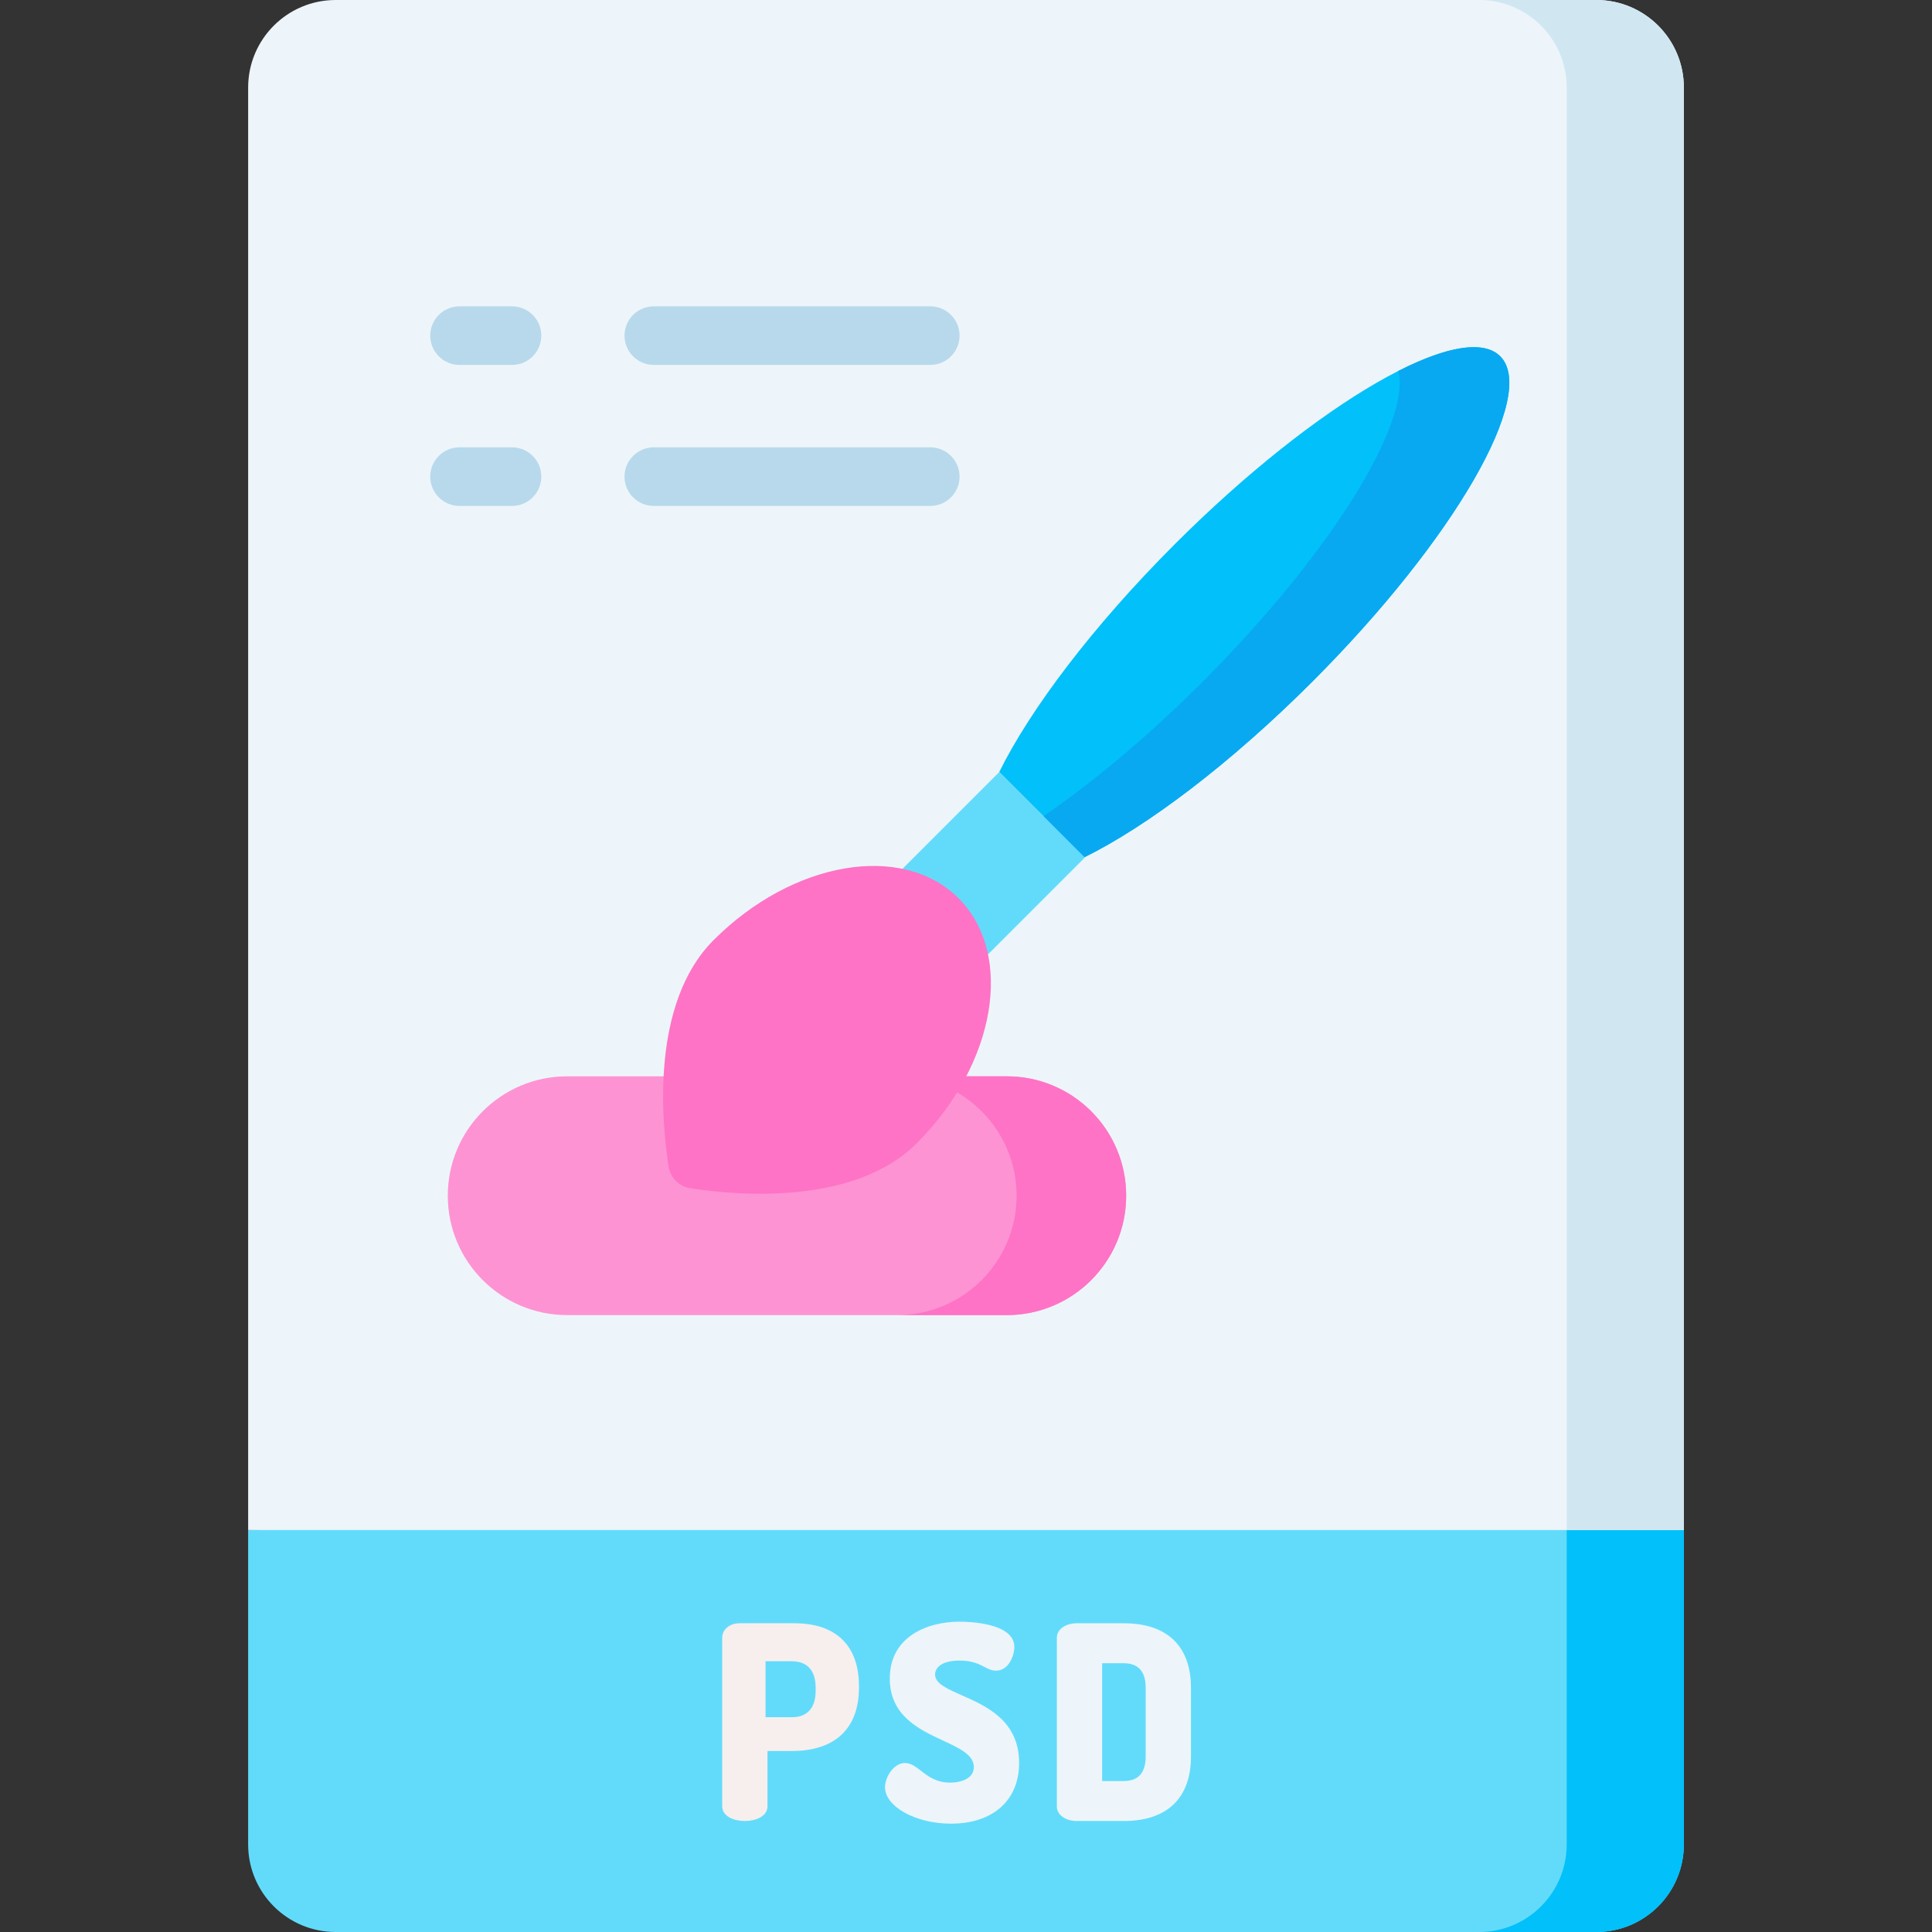 <svg id="Capa_1" enable-background="new 0 0 494.732 494.732" height="512" viewBox="0 0 494.732 494.732" width="512" xmlns="http://www.w3.org/2000/svg"><rect x="0" y="0" width="494.732" height="494.732" fill="#333333" stroke="none"/><g><path d="m63.544 391.815v80.497c0 12.382 10.038 22.42 22.42 22.42h322.804c12.382 0 22.42-10.038 22.42-22.42v-80.497l-187.387-10z" fill="#62dbfb"/><path d="m401.188 391.815v80.497c0 12.382-10.038 22.42-22.42 22.42h30c12.382 0 22.42-10.038 22.42-22.42v-80.497l-13.897-10z" fill="#01c0fa"/><path d="m431.188 391.808v-369.388c0-12.382-10.038-22.42-22.42-22.42h-322.804c-12.382 0-22.42 10.038-22.42 22.42v369.388z" fill="#edf5fa"/><path d="m401.188 22.42v369.388h30v-369.388c0-12.382-10.038-22.42-22.42-22.42h-30c12.382 0 22.42 10.038 22.42 22.42z" fill="#d0e7f2"/><path d="m257.809 336.76h-112.57c-16.886 0-30.574-13.689-30.574-30.574 0-16.886 13.689-30.574 30.574-30.574h112.57c16.886 0 30.574 13.689 30.574 30.574 0 16.886-13.688 30.574-30.574 30.574z" fill="#fe93d3"/><path d="m257.809 275.612h-28.062c16.886 0 30.574 13.688 30.574 30.574 0 16.886-13.689 30.574-30.574 30.574h28.062c16.886 0 30.574-13.689 30.574-30.574 0-16.886-13.688-30.574-30.574-30.574z" fill="#fe73c5"/><path d="m277.688 219.525c16.123-7.966 37.386-23.993 58.316-44.923 36.322-36.322 57.884-73.648 48.161-83.371s-47.05 11.839-83.371 48.161c-20.93 20.93-36.957 42.192-44.923 58.316z" fill="#01c0fa"/><path d="m384.165 91.23c-4.238-4.238-13.721-2.529-26.076 3.75 3.241 13.476-17.474 46.949-50.146 79.621-13.983 13.983-28.106 25.759-40.754 34.424l10.499 10.499c16.123-7.966 37.386-23.993 58.316-44.923 36.322-36.321 57.884-73.648 48.161-83.371z" fill="#08a9f1"/><path d="m239.371 243.806-7.692-7.692c-3.926-3.926-3.926-10.291 0-14.216l24.191-24.191 21.909 21.909-24.191 24.191c-3.926 3.925-10.291 3.925-14.217-.001z" fill="#62dbfb"/><path d="m234.771 292.736c-16.161 16.161-46.424 13.342-58.02 11.536-2.859-.445-5.094-2.679-5.539-5.539-1.805-11.597-4.625-41.859 11.536-58.02 20.267-20.267 48.342-25.05 62.707-10.685 14.367 14.367 9.583 42.442-10.684 62.708z" fill="#fe73c5"/><g fill="#b7d9eb"><path d="m167.424 93.445h70.792c4.143 0 7.5-3.358 7.5-7.5s-3.357-7.5-7.5-7.5h-70.792c-4.143 0-7.5 3.358-7.5 7.5s3.357 7.5 7.5 7.5z"/><path d="m167.424 129.552h70.792c4.143 0 7.5-3.358 7.5-7.5s-3.357-7.5-7.5-7.5h-70.792c-4.143 0-7.5 3.358-7.5 7.5s3.357 7.5 7.5 7.5z"/><path d="m117.672 93.445h13.438c4.143 0 7.5-3.358 7.5-7.5s-3.357-7.5-7.5-7.5h-13.438c-4.143 0-7.5 3.358-7.5 7.5s3.357 7.5 7.5 7.5z"/><path d="m117.672 129.552h13.438c4.143 0 7.5-3.358 7.5-7.5s-3.357-7.5-7.5-7.5h-13.438c-4.143 0-7.5 3.358-7.5 7.5s3.357 7.5 7.5 7.5z"/></g><path d="m203.432 415.672h-14.056c-2.53 0-4.438 1.587-4.438 3.691v43.186c0 2.583 3.005 3.759 5.797 3.759 2.791 0 5.796-1.177 5.796-3.759v-14.167h6.223c11.094 0 17.204-5.772 17.204-16.253v-.34c-.001-10.394-5.87-16.117-16.526-16.117zm5.432 17.271c0 4.617-2.309 6.79-6.111 6.79h-6.723v-14.327h6.723c3.803 0 6.111 2.173 6.111 6.79z" fill="#f6efee"/><path d="m246.308 434.124c-3.834-1.69-6.862-3.025-6.862-5.323 0-1.728 1.652-3.574 6.29-3.574 3.228 0 4.963.899 6.356 1.622.993.514 1.851.959 2.946.959 3.328 0 4.71-3.952 4.71-6.068 0-6.163-11.673-6.475-14.013-6.475-8.249 0-17.883 3.812-17.883 14.556 0 9.562 7.578 13.082 13.666 15.91 4.218 1.959 7.859 3.651 7.859 6.769 0 2.939-3.279 3.981-6.087 3.981-3.521 0-5.617-1.615-7.468-3.039-1.384-1.065-2.579-1.986-4.075-1.986-2.969 0-5.117 3.706-5.117 6.204 0 4.969 7.881 9.327 16.864 9.327 10.779 0 17.476-5.968 17.476-15.574.001-10.825-8.475-14.561-14.662-17.289z" fill="#edf5fa"/><path d="m287.768 415.672h-12.018c-2.918 0-5.118 1.587-5.118 3.691v43.253c0 2.104 2.2 3.691 5.118 3.691h12.019c11.094 0 17.204-5.869 17.204-16.525v-17.586c0-10.656-6.111-16.524-17.205-16.524zm0 40.401h-5.544v-30.167h5.544c3.724 0 5.611 2.116 5.611 6.29v17.586c.001 4.174-1.887 6.291-5.611 6.291z" fill="#edf5fa"/></g></svg>
